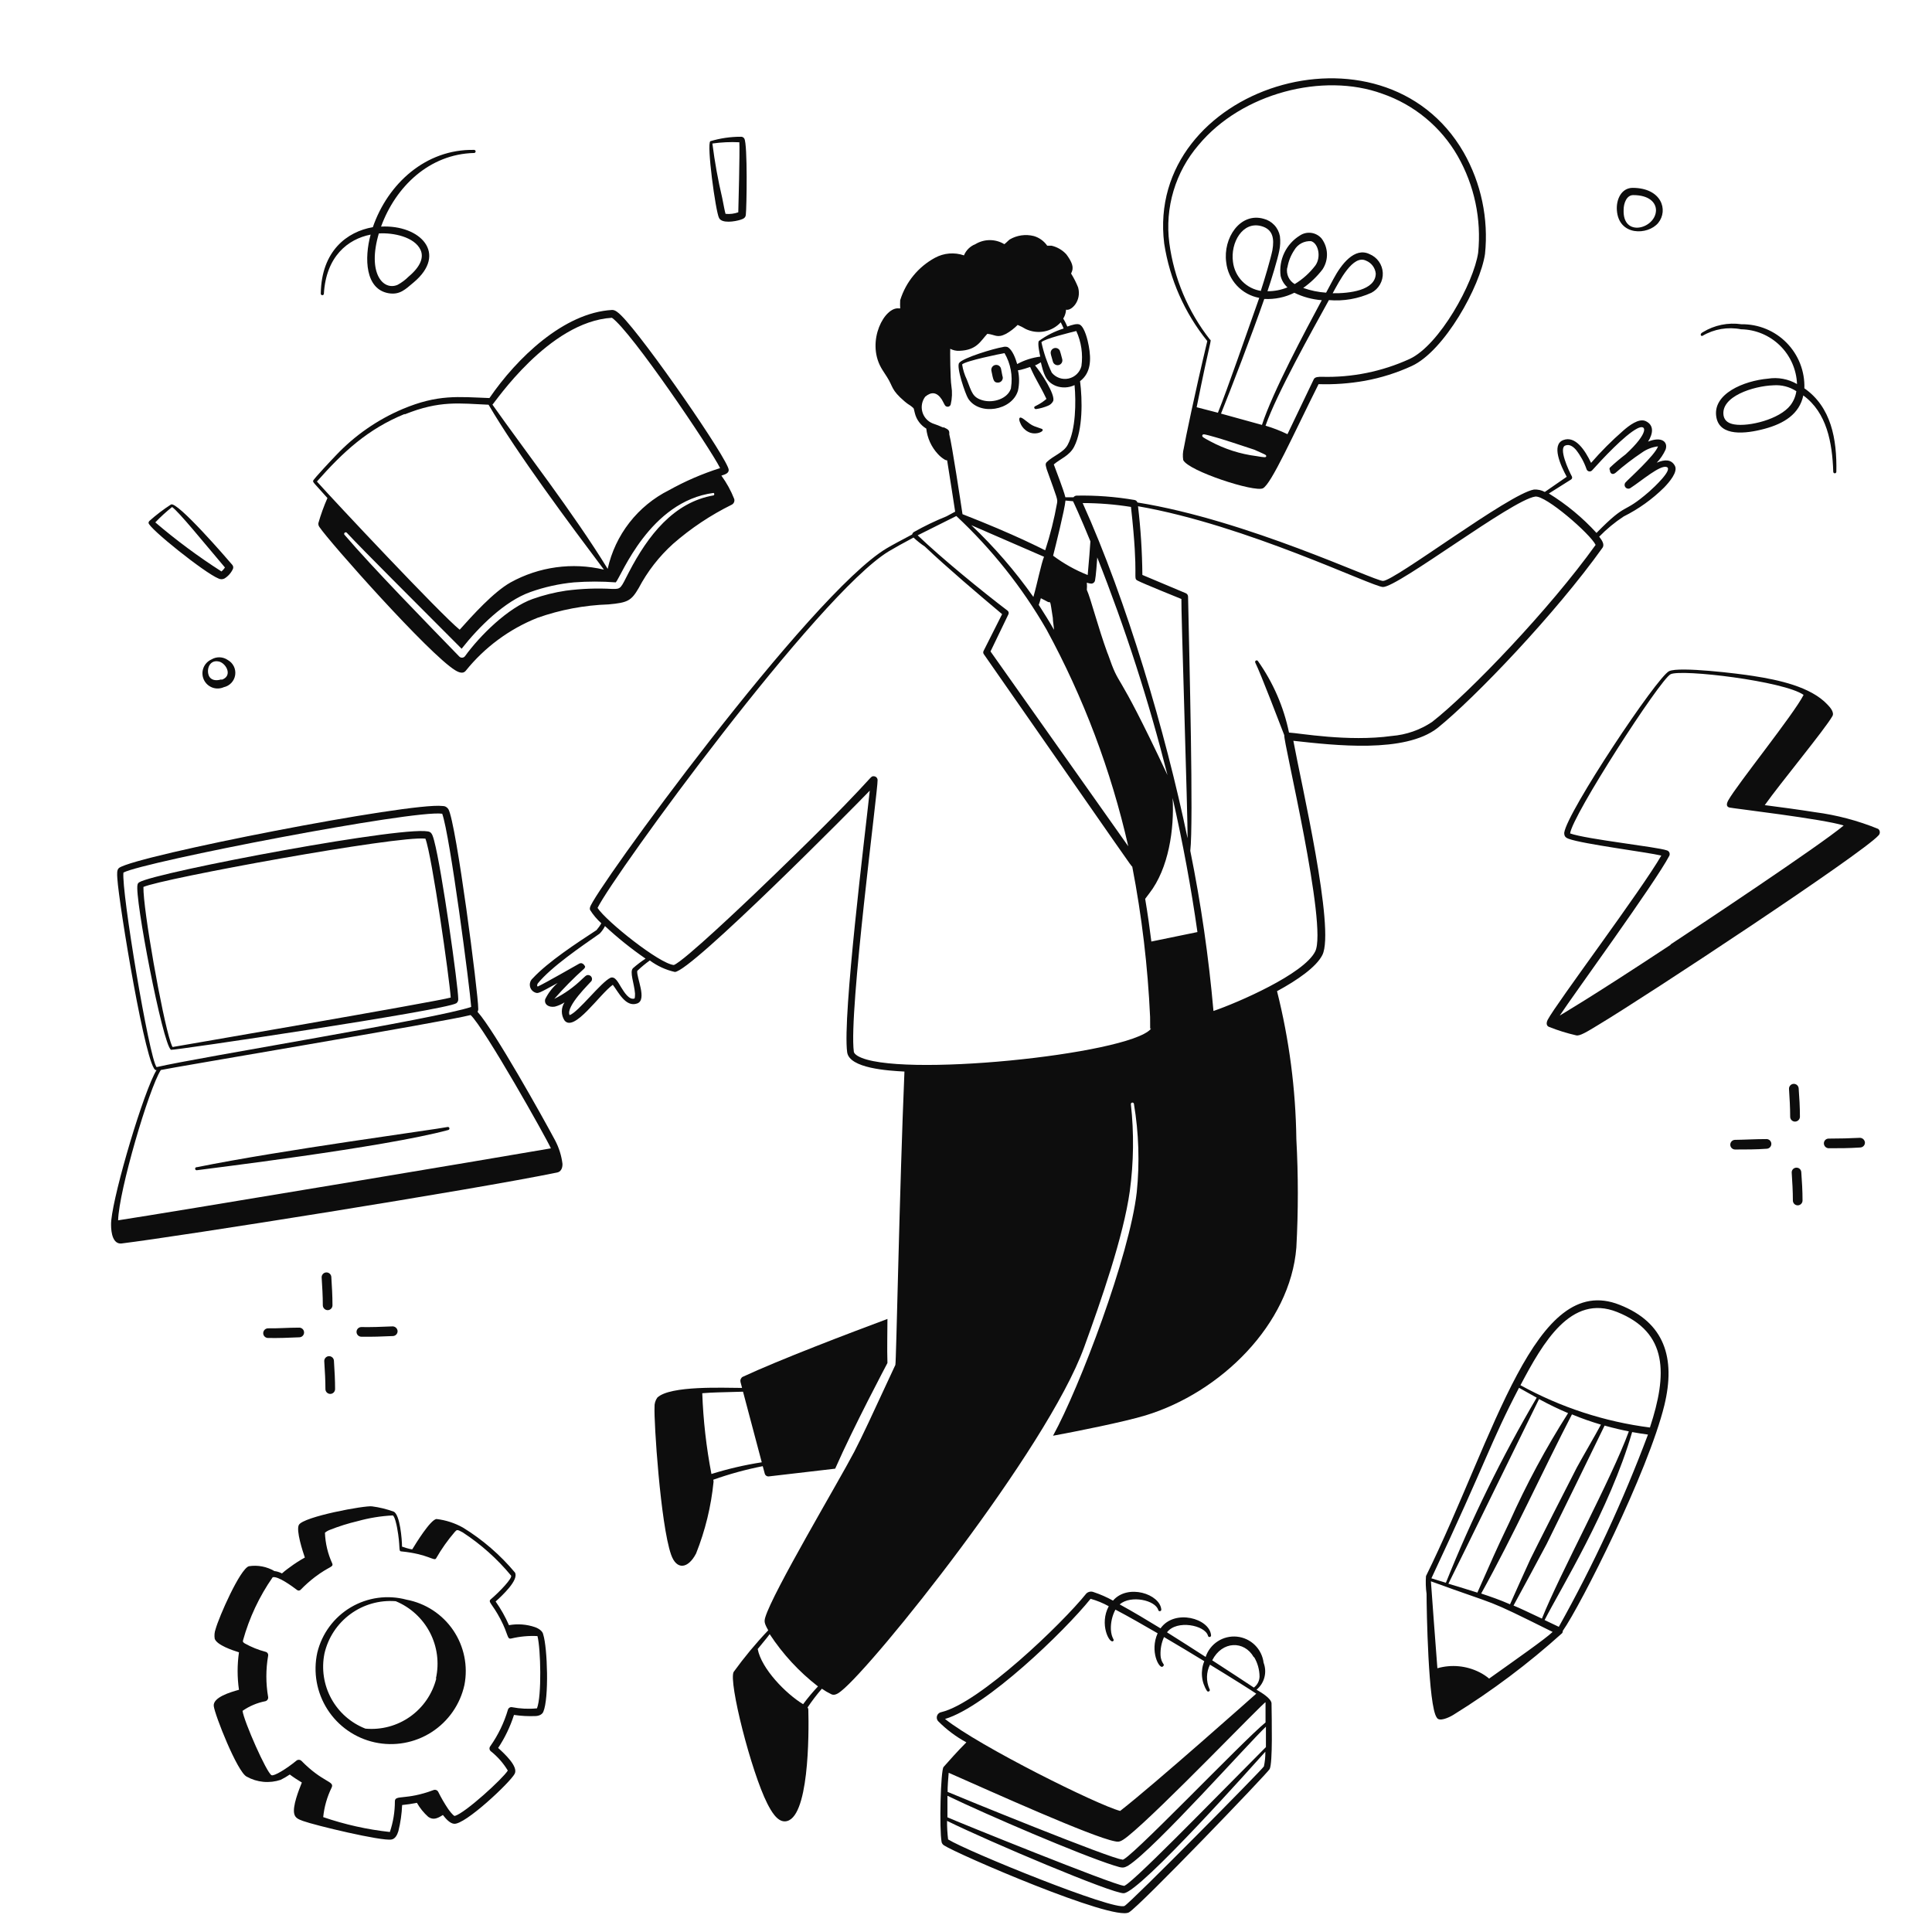 <svg width="260" height="260" viewBox="0 0 260 260" fill="none" xmlns="http://www.w3.org/2000/svg">
<g clip-path="url(#clip0_151_162)">
<g filter="url(#filter0_d_151_162)">
<path d="M92.002 195.13C94.169 194.362 96.389 193.754 98.645 193.31L98.918 194.311C98.948 194.429 99.02 194.532 99.121 194.601C99.221 194.67 99.343 194.701 99.464 194.688L108.395 193.648C110.852 188.045 115.363 179.556 115.428 179.426C115.363 177.307 115.428 175.526 115.428 173.498C110.319 175.396 100.868 178.997 95.928 181.298C95.816 181.37 95.73 181.475 95.681 181.599C95.632 181.722 95.623 181.858 95.655 181.987C95.655 181.987 95.746 182.312 95.863 182.78C93.445 182.78 86.204 182.429 84.462 184.08C84.191 184.457 84.058 184.916 84.085 185.38C83.981 187.174 84.878 201.11 86.308 205.205C87.049 207.35 88.609 207.116 89.675 205.062C90.909 201.969 91.701 198.717 92.028 195.403C92.028 195.234 91.989 195.247 92.002 195.13ZM90.507 183.495C92.093 183.365 92.587 183.391 95.993 183.287C96.604 185.601 97.865 190.359 98.515 192.79C96.221 193.145 93.957 193.671 91.742 194.363C91.052 190.777 90.639 187.144 90.507 183.495Z" fill="#0D0D0D"/>
<path d="M211.654 69.719C211.979 69.264 211.563 68.679 211.212 68.224C212.206 67.201 213.309 66.29 214.501 65.507C216.512 64.504 218.351 63.188 219.948 61.607C220.611 60.918 221.859 59.501 221.391 58.669C220.923 57.837 220.091 57.785 218.96 58.266C219.45 57.751 219.85 57.158 220.143 56.511C220.507 55.497 219.649 54.678 217.79 55.432C218.466 54.353 218.622 53.222 217.478 52.676C216.555 52.234 215.203 53.287 214.423 53.976C212.891 55.314 211.453 56.756 210.12 58.292C209.301 56.576 208.001 54.6 206.376 55.224C204.751 55.848 206.012 58.643 206.844 60.164L203.893 62.205C203.447 61.964 202.943 61.852 202.437 61.88C199.083 62.452 183.678 74.178 182.118 74.178C180.922 74.178 163.84 65.988 149.072 63.622C149.043 63.533 148.99 63.455 148.919 63.395C148.848 63.335 148.761 63.296 148.669 63.284C146.093 62.844 143.481 62.648 140.869 62.699C140.789 62.704 140.712 62.727 140.643 62.765C140.573 62.803 140.513 62.856 140.466 62.92H139.374C139.114 61.867 138.152 59.436 137.814 58.5C138.698 57.733 139.92 57.343 140.557 56.108C141.727 53.82 141.675 49.842 141.35 47.294C142.819 46.176 142.858 44.382 142.52 42.549C142.39 41.808 141.987 40.131 141.363 39.715C141.012 39.481 140.271 39.715 139.634 39.949C138.997 38.467 138.997 39.143 139.257 38.545C139.377 38.269 139.448 37.974 139.465 37.674C140.154 37.882 141.584 36.504 141.09 34.684C140.831 34.032 140.513 33.406 140.141 32.812C140.323 32.37 140.713 31.837 139.491 30.212C138.964 29.644 138.281 29.246 137.528 29.068H136.93C136.498 28.442 135.865 27.983 135.136 27.768C134.035 27.487 132.867 27.65 131.886 28.223C131.626 28.418 131.418 28.678 131.158 28.86C130.57 28.503 129.895 28.314 129.208 28.314C128.52 28.314 127.845 28.503 127.258 28.86C126.914 28.995 126.6 29.198 126.337 29.457C126.073 29.716 125.865 30.026 125.724 30.368C125.087 30.148 124.411 30.063 123.739 30.119C123.068 30.175 122.415 30.371 121.824 30.693C119.578 31.91 117.898 33.959 117.144 36.4C117.123 36.768 117.123 37.137 117.144 37.505H117.001C115.051 37.219 112.568 41.847 114.557 45.448C114.791 45.877 115.09 46.28 115.376 46.748C116.208 48.048 115.883 48.438 117.742 50.024C118.288 50.492 118.379 50.453 118.717 50.739C119.055 51.025 118.925 50.882 119.12 51.61C119.226 52.039 119.416 52.442 119.68 52.797C119.943 53.152 120.274 53.451 120.654 53.677C120.792 54.948 121.334 56.142 122.201 57.083C122.475 57.39 122.795 57.653 123.15 57.863C123.245 57.917 123.352 57.948 123.462 57.954C123.852 60.372 124.333 63.518 124.541 64.857L123.384 65.481C121.87 66.09 120.398 66.798 118.977 67.6C118.865 67.677 118.786 67.793 118.756 67.925C117.378 68.653 116.078 69.342 115.337 69.784C105.015 75.907 75.7 116.272 75.401 118.118C75.368 118.224 75.368 118.337 75.401 118.443C75.821 119.113 76.333 119.721 76.922 120.25C76.74 120.581 76.522 120.89 76.272 121.173C73.672 122.876 69.772 125.411 67.679 127.673C67.532 127.804 67.422 127.971 67.359 128.157C67.296 128.343 67.284 128.543 67.322 128.736C67.36 128.929 67.448 129.109 67.576 129.257C67.705 129.406 67.87 129.518 68.056 129.584C68.446 129.714 68.511 129.675 71.046 128.284C70.349 128.895 69.779 129.637 69.369 130.468C69.2 131.183 69.85 131.599 70.669 131.469C71.129 131.348 71.568 131.155 71.969 130.897C71.734 131.259 71.609 131.681 71.609 132.112C71.609 132.544 71.734 132.966 71.969 133.328C73.269 134.966 76.675 129.805 78.469 128.531C79.197 129.454 80.185 131.612 81.758 131.04C83.123 130.533 81.628 127.53 81.758 126.659C82.287 126.151 82.851 125.682 83.448 125.255C84.451 125.998 85.597 126.525 86.815 126.802C88.96 126.802 111.346 104.208 113.049 102.401C112.438 108.147 109.357 132.808 110.007 137.605C110.306 139.776 115.519 140.088 117.716 140.205C117.053 155.805 116.611 179.439 116.494 179.686C113.049 187.109 112.113 189.137 110.956 191.386C108.85 195.416 99.984 210.288 98.983 213.668C98.84 214.201 98.827 214.409 99.386 215.397C97.71 217.158 96.156 219.03 94.732 221C94.017 222.3 97.085 234.416 99.256 238.706C99.75 239.668 100.556 241.15 101.635 241.111C104.885 240.994 104.872 229.32 104.781 226.057C104.78 225.956 104.743 225.859 104.677 225.784C105.266 224.905 105.908 224.062 106.601 223.262C107.014 223.546 107.449 223.798 107.901 224.016C108.343 224.211 108.837 223.873 109.201 223.574C113.53 220.168 136.878 191.074 141.883 177.346C144.158 171.08 147.187 162.422 148.045 156.286C148.569 152.406 148.617 148.477 148.188 144.586C148.188 144.531 148.21 144.478 148.249 144.439C148.288 144.4 148.34 144.378 148.396 144.378C148.451 144.378 148.504 144.4 148.543 144.439C148.582 144.478 148.604 144.531 148.604 144.586C149.255 148.499 149.381 152.482 148.981 156.429C148.019 164.944 141.298 182.689 137.71 189.215C140.804 188.643 147.096 187.395 150.138 186.485C160.278 183.404 169.638 174.213 170.457 163.891C170.722 159.028 170.722 154.154 170.457 149.292C170.369 142.579 169.496 135.899 167.857 129.389C170.613 127.894 173.135 126.139 173.954 124.527C175.709 121.082 171.068 101.257 170.054 95.693C175.605 96.304 185.056 97.409 189.463 93.964C194.507 89.908 205.401 78.494 211.654 69.719ZM104.079 225.342C101.739 223.925 98.463 220.558 97.969 217.919C98.502 217.243 99.061 216.619 99.581 215.917C101.342 218.605 103.539 220.982 106.081 222.95C105.367 223.707 104.698 224.506 104.079 225.342ZM207.429 60.528C207.496 60.485 207.544 60.418 207.563 60.34C207.583 60.263 207.572 60.181 207.533 60.112C207.078 59.267 205.713 56.29 206.662 55.952C207.208 55.744 207.689 56.082 208.092 56.537C208.707 57.318 209.186 58.197 209.509 59.137C209.533 59.213 209.577 59.282 209.637 59.335C209.697 59.388 209.77 59.424 209.849 59.438C209.928 59.453 210.009 59.446 210.084 59.418C210.16 59.39 210.226 59.342 210.276 59.28C211.576 57.837 214.618 54.548 216.334 53.664C217.634 52.988 217.946 54.236 214.761 57.148C214.029 57.706 213.326 58.3 212.655 58.929C212.618 58.98 212.598 59.041 212.598 59.104C212.598 59.167 212.618 59.229 212.655 59.28C212.655 59.618 212.928 59.995 213.396 59.644C214.526 58.652 215.72 57.736 216.971 56.901C217.609 56.447 218.351 56.161 219.129 56.069C218.739 57.265 215.112 60.515 214.8 60.879C214.701 60.968 214.641 61.092 214.632 61.224C214.624 61.357 214.668 61.487 214.755 61.588C214.841 61.688 214.964 61.751 215.097 61.762C215.229 61.772 215.361 61.731 215.463 61.646C216.906 60.71 219.428 58.526 220.299 58.851C221.17 59.176 218.583 61.594 217.933 62.166C214.202 65.403 215.164 63.323 210.848 67.717C208.969 65.659 206.812 63.873 204.439 62.413L207.429 60.528ZM150.944 122.707C150.723 120.913 150.45 118.976 150.112 116.961L150.671 116.22C153.271 112.879 154.051 107.562 153.804 103.389C155.195 109.486 156.3 115.479 157.145 121.433L150.944 122.707ZM131.613 78.195C128.194 75.595 122.695 71.11 119.497 68.042L124.697 65.442C129.472 69.902 133.559 75.045 136.826 80.704C141.82 89.879 145.526 99.7 147.837 109.889L129.299 83.668L131.717 78.65C131.749 78.573 131.756 78.487 131.737 78.406C131.719 78.324 131.675 78.25 131.613 78.195ZM140.401 63.453C140.479 63.596 141.376 65.507 142.741 68.848C142.741 68.991 142.494 72.241 142.377 73.385C140.717 72.727 139.153 71.853 137.723 70.785C138.009 69.654 139.296 64.519 139.387 63.362L140.401 63.453ZM135.786 77.415C135.877 77.181 135.968 76.869 136.072 76.505L136.943 76.96C137.437 77.285 137.242 76.297 137.684 79.157C137.684 79.638 137.814 80.171 137.84 80.756C137.242 79.677 136.501 78.52 135.799 77.415H135.786ZM135.058 76.323C132.602 72.839 129.806 69.608 126.712 66.677L136.501 70.928C136.124 71.825 135.578 74.568 135.071 76.323H135.058ZM145.055 83.941C143.755 80.392 142.754 76.427 142.26 75.387C142.289 75.062 142.289 74.736 142.26 74.412C142.448 74.482 142.645 74.525 142.845 74.542C142.97 74.543 143.092 74.499 143.187 74.418C143.283 74.337 143.346 74.224 143.365 74.1C143.469 73.671 143.638 71.5 143.664 71.019C147.445 80.567 150.602 90.35 153.115 100.308C145.77 84.682 146.901 89.206 145.068 83.941H145.055ZM155.806 108.758C152.842 94.549 147.629 76.83 141.701 63.7C143.878 63.701 146.051 63.875 148.201 64.22C149.306 74.1 148.383 73.762 149.124 74.152C149.865 74.542 154.324 76.336 154.987 76.609C154.922 77.61 155.858 106.236 155.819 108.758H155.806ZM140.843 40.547C141.52 42.026 141.759 43.668 141.532 45.279C141.426 45.689 141.208 46.061 140.903 46.355C140.598 46.649 140.218 46.852 139.804 46.942C139.39 47.032 138.96 47.006 138.56 46.866C138.161 46.726 137.808 46.478 137.541 46.15C136.92 44.843 136.454 43.469 136.15 42.055C136.501 41.6 140.245 40.69 140.843 40.547ZM122.955 53.547C122.48 53.331 121.994 53.14 121.499 52.975C121.166 52.838 120.87 52.627 120.632 52.358C120.393 52.089 120.22 51.77 120.125 51.423C120.029 51.077 120.014 50.713 120.081 50.36C120.148 50.007 120.295 49.674 120.511 49.387C121.33 48.698 122.071 48.737 122.747 49.764C123.176 50.557 123.163 50.622 123.358 50.7C123.414 50.724 123.474 50.737 123.535 50.736C123.596 50.736 123.657 50.722 123.712 50.696C123.767 50.67 123.817 50.633 123.856 50.586C123.896 50.54 123.926 50.486 123.943 50.427C124.135 49.613 124.166 48.769 124.034 47.944C123.878 47.047 123.852 43.069 123.878 42.939C124.257 43.139 124.684 43.233 125.113 43.212C127.466 43.121 127.934 41.912 128.87 40.924C129.949 41.028 130.17 41.548 131.392 40.924C131.964 40.598 132.489 40.196 132.952 39.728C133.325 39.881 133.686 40.063 134.031 40.274C134.81 40.648 135.688 40.764 136.538 40.602C137.387 40.441 138.162 40.011 138.75 39.377C138.893 39.65 139.023 39.923 139.14 40.209C137.945 40.58 136.82 41.146 135.812 41.886C135.591 42.159 135.916 43.641 135.994 43.992C134.905 44.129 133.851 44.468 132.887 44.993C132.692 44.317 132.263 43.056 131.587 42.705C131.383 42.642 131.166 42.642 130.963 42.705C129.793 42.887 125.594 44.148 125.087 44.837C124.645 45.318 125.906 49.036 126.296 49.647C127.791 51.961 132.172 51.285 132.991 48.581C133.193 47.673 133.193 46.732 132.991 45.825C133.368 45.825 134.499 45.422 134.629 45.383C135.526 47.398 135.786 47.515 136.826 49.686C136.683 49.803 136.449 49.998 136.254 50.128C135.331 50.739 135.136 50.635 135.188 50.895C135.203 50.946 135.236 50.991 135.282 51.019C135.327 51.048 135.382 51.059 135.435 51.051C135.98 50.973 136.513 50.824 137.021 50.609C137.324 50.495 137.575 50.273 137.723 49.985C138.087 49.166 136.072 46.085 135.279 45.162C135.435 45.162 135.799 44.902 136.072 44.759C136.436 46.215 136.683 47.359 138.087 47.931C138.492 48.084 138.925 48.154 139.358 48.136C139.792 48.118 140.217 48.013 140.609 47.827C140.817 50.115 140.778 53.833 139.686 55.861C139.127 56.914 137.749 57.317 136.865 58.188C136.605 58.435 136.774 58.786 136.865 59.163C138.308 63.18 138.334 63.167 138.256 63.687C137.873 65.845 137.339 67.974 136.657 70.057C136.332 69.914 132.679 67.977 125.529 65.195C125.308 63.726 124.125 55.887 123.748 54.444C123.774 53.937 123.709 53.82 122.955 53.482V53.547ZM132.055 48.243C131.639 49.66 129.676 50.271 128.272 49.881C126.868 49.491 126.777 48.776 126.114 47.086C125.803 46.44 125.588 45.752 125.477 45.045C125.906 44.577 130.599 43.615 131.184 43.524C132.004 44.927 132.312 46.572 132.055 48.178V48.243ZM81.186 126.295C80.692 126.776 81.355 128.349 81.459 129.714C81.459 129.831 81.459 130.338 81.381 130.377C80.666 130.611 80.003 129.532 79.6 128.882C79.197 128.232 78.794 127.348 78.157 127.582C76.857 128.193 73.841 132.197 72.658 132.613C72.06 131.469 75.479 128.206 75.596 128.024C75.646 127.94 75.672 127.844 75.672 127.747C75.671 127.65 75.644 127.554 75.593 127.471C75.542 127.388 75.469 127.32 75.383 127.276C75.296 127.231 75.199 127.211 75.102 127.218C74.868 127.218 74.712 127.426 74.348 127.751C73.24 128.831 71.973 129.735 70.591 130.429C71.844 128.991 73.186 127.632 74.608 126.36C74.678 126.288 74.727 126.198 74.751 126.1C74.751 126.1 74.478 125.411 73.945 125.684C73.191 126.1 69.525 128.219 68.368 128.765C68.212 128.661 68.303 128.505 68.368 128.349C70.201 126.1 74.231 123.37 76.701 121.641C76.99 121.342 77.232 121 77.416 120.627C79.126 122.218 80.951 123.683 82.876 125.008C82.283 125.397 81.718 125.827 81.186 126.295ZM111.437 138.112C111.151 137.93 110.943 137.761 110.904 137.527C110.189 132.223 114.167 102.167 114.102 100.984C114.102 100.914 114.088 100.846 114.061 100.782C114.034 100.718 113.994 100.66 113.945 100.611C113.895 100.563 113.836 100.525 113.772 100.5C113.707 100.474 113.638 100.462 113.569 100.464C112.906 100.464 114.076 100.464 97.514 116.324C96.422 117.351 88.076 125.333 86.685 125.866C84.774 125.723 77.585 119.99 76.415 118.183C78.677 113.607 106.107 75.959 115.597 70.2C116.325 69.758 117.573 69.069 118.938 68.341C119.41 68.786 119.918 69.19 120.459 69.55C123.475 72.41 127.674 75.972 130.859 78.65L128.376 83.577C128.338 83.642 128.318 83.716 128.318 83.791C128.318 83.867 128.338 83.941 128.376 84.006C148.539 112.931 148.24 112.606 148.37 112.606C149.662 119.29 150.466 126.059 150.775 132.86C150.775 134.693 150.775 134.537 150.853 134.407C150.931 134.277 150.853 134.498 150.853 134.498C147.707 137.93 116.572 141.128 111.437 138.112ZM183.301 95.043C177.412 95.862 170.756 94.64 169.469 94.588C168.753 91.122 167.328 87.842 165.283 84.955C165.251 84.913 165.205 84.884 165.154 84.874C165.102 84.865 165.049 84.875 165.005 84.903C164.96 84.931 164.928 84.974 164.915 85.025C164.901 85.076 164.907 85.129 164.932 85.176C165.686 86.71 168.208 93.327 168.832 94.939C168.637 95.563 174.708 120.666 172.992 124.046C171.458 127.101 162.527 130.949 159.303 132.054C158.665 124.817 157.624 117.621 156.183 110.5C156.625 106.756 156.053 84.5 155.884 76.271C155.879 76.175 155.847 76.083 155.792 76.005C155.736 75.927 155.66 75.865 155.572 75.829L149.735 73.372C149.708 70.282 149.513 67.197 149.15 64.129C163.723 66.651 180.701 74.984 182.118 74.997C184.172 74.997 199.434 63.297 202.593 62.829C203.997 62.608 210.029 67.873 210.731 69.329C204.569 77.935 193.74 89.245 188.722 93.158C187.105 94.239 185.239 94.888 183.301 95.043Z" fill="#0D0D0D"/>
<path d="M130.716 45.643C130.699 45.557 130.667 45.476 130.619 45.403C130.571 45.331 130.51 45.268 130.438 45.219C130.366 45.17 130.285 45.136 130.2 45.118C130.115 45.101 130.028 45.1 129.942 45.116C129.857 45.133 129.775 45.165 129.703 45.213C129.63 45.261 129.568 45.322 129.519 45.394C129.47 45.466 129.436 45.547 129.418 45.632C129.4 45.717 129.399 45.804 129.416 45.89C129.676 47.19 129.728 47.489 130.3 47.489C130.408 47.489 130.514 47.463 130.61 47.411C130.705 47.36 130.786 47.286 130.845 47.196C130.904 47.105 130.94 47.002 130.95 46.894C130.959 46.786 130.941 46.678 130.898 46.579C130.859 46.371 130.742 45.76 130.716 45.643ZM134.694 54.249C135.539 54.496 136.345 54.093 136.319 53.885C136.293 53.677 136.319 53.781 135.175 53.352C134.408 53.066 133.563 52.052 133.264 52.208C132.965 52.364 133.42 53.196 133.524 53.352C133.802 53.774 134.214 54.09 134.694 54.249ZM158.471 41.899C156.768 49.036 155.52 55.094 155.312 56.303C155.174 56.829 155.147 57.378 155.234 57.915C155.923 59.384 164.828 62.283 165.959 61.711C167.09 61.139 170.028 54.522 173.447 47.697C175.541 47.764 177.637 47.611 179.7 47.242C181.872 46.843 183.985 46.175 185.992 45.253C190.386 43.225 195.196 34.541 195.846 30.173C196.333 25.43 195.329 20.654 192.973 16.51C182.066 -2.405 150.073 7.774 152.673 28.782C153.415 33.589 155.415 38.114 158.471 41.899ZM166.401 57.382C166.401 57.59 166.167 57.564 165.101 57.382C162.92 57.108 160.809 56.434 158.874 55.393C157.964 54.899 157.717 54.795 157.808 54.574C157.899 54.353 158.094 54.431 159.498 54.821C159.628 54.821 163.658 56.121 164.815 56.524C166.31 57.2 166.401 57.2 166.401 57.382ZM166.167 36.231C167.555 36.303 168.938 36.016 170.184 35.399C171.341 35.96 172.593 36.299 173.876 36.4C171.692 40.469 167.259 48.763 165.829 53.183L160.317 51.662C161.617 48.464 164.49 40.976 166.141 36.231H166.167ZM165.712 35.152C164.741 35.005 163.846 34.544 163.162 33.84C162.479 33.135 162.046 32.226 161.929 31.252C161.565 28.652 163.229 25.74 165.738 26.429C167.311 26.858 167.506 28.106 167.233 29.679C166.999 30.823 166.154 33.696 165.686 35.1L165.712 35.152ZM169.248 32.032C169.386 31.181 169.706 30.37 170.184 29.653C170.411 29.262 170.744 28.942 171.143 28.731C171.543 28.52 171.994 28.425 172.446 28.457C173.408 28.743 173.824 30.563 173.031 31.707C172.269 32.718 171.32 33.574 170.236 34.229C169.863 34.01 169.565 33.682 169.384 33.289C169.203 32.897 169.146 32.458 169.222 32.032H169.248ZM157.301 15.509C163.125 8.502 174.084 5.72 182.001 8.606C186.301 10.082 189.919 13.071 192.18 17.017C194.421 20.96 195.38 25.504 194.923 30.017C194.325 34.06 189.723 42.458 185.68 44.317C181.983 46.003 177.95 46.821 173.889 46.709C173.447 46.709 172.979 46.709 172.81 47.021C172.043 48.581 170.639 51.597 169.261 54.431C168.309 53.971 167.322 53.589 166.31 53.287C167.818 48.971 172.576 40.495 174.838 36.387C176.798 36.555 178.768 36.214 180.558 35.399C181.041 35.144 181.442 34.757 181.714 34.282C181.985 33.808 182.115 33.266 182.089 32.72C182.063 32.174 181.882 31.647 181.567 31.2C181.252 30.754 180.816 30.406 180.311 30.199C178.296 29.211 176.489 31.577 175.436 33.566C175.15 34.086 174.825 34.697 174.461 35.386C173.409 35.317 172.372 35.102 171.38 34.749C172.368 34.054 173.245 33.212 173.98 32.253C174.391 31.631 174.6 30.897 174.577 30.152C174.553 29.407 174.299 28.687 173.85 28.093C173.497 27.683 173.006 27.415 172.47 27.341C171.934 27.267 171.389 27.391 170.938 27.69C170.027 28.249 169.298 29.059 168.836 30.023C168.375 30.987 168.202 32.064 168.338 33.124C168.479 33.722 168.801 34.262 169.261 34.671C168.408 35.024 167.493 35.201 166.57 35.191C167.09 33.657 167.935 30.888 168.156 29.757C168.294 29.112 168.325 28.449 168.247 27.794C168.146 27.232 167.885 26.71 167.495 26.293C167.106 25.876 166.604 25.58 166.05 25.441C162.891 24.544 160.564 28.041 161.019 31.304C161.147 32.473 161.649 33.57 162.45 34.432C163.251 35.293 164.308 35.874 165.465 36.088C163.801 40.768 161.201 48.321 159.901 51.545L157.041 50.804C158.874 41.6 159.095 41.821 158.835 41.704C155.881 37.938 153.991 33.449 153.362 28.704C153.055 26.351 153.248 23.96 153.926 21.687C154.605 19.413 155.755 17.308 157.301 15.509ZM175.345 35.464C176.255 33.813 178.075 30.199 179.843 31.083C180.196 31.225 180.504 31.462 180.733 31.766C180.962 32.071 181.104 32.432 181.143 32.812C181.117 35.1 177.555 35.503 175.293 35.464H175.345ZM225.109 41.197C226.675 40.275 228.526 39.961 230.309 40.313C232.267 40.348 234.138 41.131 235.538 42.502C236.937 43.872 237.76 45.726 237.836 47.684C236.658 47 235.281 46.743 233.936 46.956C230.673 47.242 226.409 49.01 226.981 52.156C227.449 54.756 230.881 54.405 233.481 53.703C236.081 53.001 238.148 51.727 238.681 49.218C241.84 51.519 242.581 55.549 242.711 59.488C242.711 59.543 242.733 59.596 242.772 59.635C242.811 59.674 242.863 59.696 242.919 59.696C242.974 59.696 243.027 59.674 243.066 59.635C243.105 59.596 243.127 59.543 243.127 59.488C243.218 55.081 242.425 50.765 238.824 48.256C238.861 47.127 238.668 46.003 238.258 44.95C237.848 43.898 237.228 42.94 236.437 42.135C235.646 41.329 234.7 40.692 233.655 40.263C232.611 39.833 231.49 39.62 230.361 39.637C228.556 39.373 226.716 39.75 225.161 40.703C224.68 40.937 224.901 41.288 225.109 41.197ZM236.965 50.518C235.496 52.442 231.336 53.443 229.412 53.118C228.697 53.001 228.112 52.702 227.956 51.961C227.488 49.361 231.973 47.944 234.651 47.853C235.741 47.769 236.829 48.048 237.745 48.646C237.646 49.325 237.378 49.969 236.965 50.518ZM219.155 26C220.546 24.284 219.61 21.294 215.723 21.281C214.215 21.281 213.487 22.815 213.591 24.284C213.825 27.781 217.764 27.677 219.155 26ZM214.501 24.219C214.501 23.361 214.904 22.243 215.801 22.256C217.894 22.256 218.856 23.231 218.856 24.31C218.804 26.767 214.332 28.041 214.501 24.219ZM213.968 171.6C202.541 167.037 197.237 189.124 187.903 208.104C187.844 208.902 187.87 209.703 187.981 210.496C187.981 212.485 188.202 225.654 189.359 227.149C189.671 227.747 190.984 227.149 191.595 226.772C196.784 223.559 201.674 219.887 206.207 215.8C206.245 215.756 206.274 215.704 206.292 215.648C206.31 215.592 206.316 215.533 206.311 215.475C208.729 212.03 217.79 194.09 219.987 185.094C221.521 178.724 220 173.979 213.968 171.6ZM218.05 188.11C211.932 187.326 206.017 185.394 200.617 182.416C203.659 176.657 207.416 170.092 213.617 172.562C220.52 175.305 220.377 180.986 218.05 188.071V188.11ZM196.418 221.91C196.018 221.575 195.582 221.287 195.118 221.052C193.361 220.159 191.331 219.964 189.437 220.506C189.307 218.959 188.566 208.897 188.566 208.806C198.303 212.368 195.3 210.821 204.946 215.618C203.932 216.58 200.123 219.245 196.418 221.884V221.91ZM203.126 184.288C204.394 184.98 205.695 185.61 207.026 186.173C204.046 190.853 201.413 195.746 199.148 200.811C196.964 205.374 197.042 205.348 194.819 210.327C193.519 209.911 192.219 209.521 190.919 209.131C192.323 206.336 202.307 185.9 203.126 184.262V184.288ZM195.326 210.457C199.551 202.878 203.854 193.453 207.546 186.342C208.846 186.888 210.146 187.33 211.446 187.72C210.757 189.02 208.742 192.478 208.209 193.479C207.676 194.48 202.333 205.01 201.956 205.816C201.358 207.116 199.72 210.743 199.213 211.9C197.887 211.315 196.613 210.873 195.274 210.431L195.326 210.457ZM199.681 212.069C200.474 210.626 203.737 204.568 204.14 203.788C204.751 202.579 211.563 188.656 211.94 187.85C213.136 188.188 214.397 188.474 215.203 188.63C212.824 195.13 205.973 207.649 203.503 213.824C201.254 212.771 200.747 212.511 199.629 212.043L199.681 212.069ZM200.474 182.793L202.801 184.093C198.111 192.079 194.026 200.405 190.581 209.001L188.631 208.403C196.184 192.309 196.535 190.203 200.422 182.767L200.474 182.793ZM205.83 214.955L203.867 214.019C205.986 209.859 212.616 199.186 215.645 188.721C216.373 188.851 217.088 188.968 217.777 189.059C214.436 197.973 210.425 206.621 205.778 214.929L205.83 214.955ZM165.101 223.392C165.619 222.963 165.989 222.382 166.159 221.731C166.33 221.08 166.291 220.393 166.05 219.765C165.939 218.859 165.524 218.018 164.872 217.379C164.22 216.741 163.37 216.344 162.462 216.253C161.554 216.162 160.642 216.383 159.876 216.88C159.111 217.376 158.537 218.119 158.25 218.985C156.586 217.906 154.779 216.762 153.05 215.67C154.35 213.941 158.172 214.708 158.562 216.125C158.57 216.18 158.6 216.229 158.646 216.262C158.691 216.295 158.747 216.309 158.802 216.3C158.857 216.292 158.907 216.261 158.94 216.216C158.973 216.171 158.986 216.115 158.978 216.06C158.783 213.798 154.077 212.472 152.179 215.137C150.502 214.11 148.422 212.862 146.68 211.913C148.175 210.613 151.516 211.341 151.88 212.693C151.897 212.739 151.93 212.778 151.973 212.802C152.016 212.826 152.066 212.834 152.114 212.825C152.163 212.815 152.206 212.789 152.237 212.751C152.268 212.712 152.284 212.664 152.283 212.615C152.114 210.509 147.759 209.092 145.783 211.406C144.955 210.942 144.084 210.559 143.183 210.262C143.018 210.193 142.837 210.174 142.662 210.207C142.486 210.239 142.324 210.321 142.195 210.444C138.906 214.539 127.817 225.173 122.695 226.408C122.566 226.427 122.444 226.48 122.343 226.561C122.241 226.643 122.162 226.749 122.115 226.87C122.067 226.992 122.053 227.123 122.072 227.252C122.092 227.381 122.145 227.502 122.227 227.604C123.351 228.745 124.639 229.714 126.049 230.477C124.749 231.777 123.735 232.947 122.981 233.792C122.591 234.208 122.383 242.164 122.721 243.919C122.771 244.091 122.882 244.238 123.033 244.335C124.671 245.453 145.77 254.579 147.928 253.357C149.371 252.538 166.596 234.611 166.869 234.065C167.285 233.207 167.142 227.487 167.116 225.199C167.012 224.51 165.725 223.769 165.101 223.392ZM123.501 240.565V237.666C128.896 240.266 141.246 245.57 145.926 247.052C147.122 247.442 147.226 247.39 147.85 247.052C151.425 244.764 164.048 230.542 166.362 228.371V231.114C159.342 238.147 147.421 250.471 147.2 249.769C145.913 249.691 124.619 241.085 123.501 240.565ZM164.776 219.011C165.243 219.798 165.494 220.695 165.504 221.611C165.499 221.902 165.428 222.189 165.295 222.448C165.162 222.707 164.971 222.932 164.737 223.106C163.645 222.378 161.578 221.026 159.134 219.44C160.473 216.801 163.45 216.762 164.724 219.011H164.776ZM123.176 227.331C128.714 225.693 139.231 215.553 142.767 211.159C143.618 211.396 144.438 211.732 145.211 212.16C143.911 214.578 145.302 217.23 145.796 216.853C146.069 216.645 145.575 216.567 145.497 215.293C145.463 214.362 145.674 213.439 146.108 212.615C147.902 213.551 150.008 214.773 151.789 215.8C150.697 218.231 152.01 220.636 152.465 220.285C152.92 219.934 152.257 220.012 152.179 218.738C152.147 217.902 152.307 217.071 152.647 216.307C154.48 217.386 156.352 218.504 158.068 219.557C157.803 220.205 157.698 220.906 157.762 221.603C157.825 222.3 158.055 222.971 158.432 223.561C158.449 223.583 158.47 223.602 158.494 223.616C158.519 223.63 158.545 223.639 158.573 223.642C158.601 223.646 158.629 223.644 158.656 223.637C158.683 223.629 158.708 223.617 158.731 223.6C158.753 223.583 158.771 223.561 158.785 223.537C158.799 223.513 158.808 223.486 158.812 223.458C158.816 223.431 158.814 223.402 158.807 223.375C158.799 223.348 158.787 223.323 158.77 223.301C158.536 222.784 158.421 222.222 158.432 221.655C158.443 221.089 158.581 220.532 158.835 220.025C161.864 221.871 164.308 223.418 165.062 223.925C164.919 224.055 151.36 236.119 146.745 239.707C143.716 238.914 127.817 231.023 123.176 227.331ZM123.67 234.572C129.559 237.172 142.936 243.204 146.017 243.789C146.55 243.893 146.758 243.932 147.772 243.126C152.101 239.655 166.18 224.926 166.31 225.082C166.316 225.12 166.316 225.16 166.31 225.199V227.799C163.411 230.126 147.291 247.052 147.031 246.246C145.731 246.246 124.606 237.627 123.527 237.146C123.501 236.6 123.618 235.144 123.67 234.572ZM147.343 252.486C146.043 253.227 126.244 245.18 123.592 243.542C123.492 242.714 123.444 241.88 123.449 241.046C129.143 243.854 145.705 250.848 147.226 250.783C149.449 250.666 165.166 232.973 166.284 231.738C166.297 232.402 166.231 233.065 166.089 233.714C165.868 234.143 148.201 252.005 147.343 252.486ZM39.638 179.205C39.729 180.596 39.794 181.805 39.794 182.936C39.794 183.108 39.862 183.273 39.984 183.395C40.106 183.517 40.271 183.586 40.444 183.586C40.616 183.586 40.781 183.517 40.903 183.395C41.025 183.273 41.094 183.108 41.094 182.936C41.094 181.727 41.029 180.531 40.938 179.114C40.926 178.941 40.846 178.781 40.715 178.667C40.585 178.554 40.414 178.497 40.242 178.509C40.07 178.521 39.909 178.601 39.796 178.732C39.682 178.862 39.626 179.032 39.638 179.205ZM237.719 153.14C237.634 153.145 237.551 153.167 237.474 153.204C237.398 153.242 237.33 153.294 237.274 153.358C237.219 153.422 237.176 153.497 237.15 153.578C237.123 153.659 237.114 153.744 237.121 153.829C237.199 155.025 237.277 156.312 237.277 157.56C237.277 157.732 237.345 157.897 237.467 158.019C237.589 158.141 237.754 158.21 237.927 158.21C238.099 158.21 238.264 158.141 238.386 158.019C238.508 157.897 238.577 157.732 238.577 157.56C238.577 156.26 238.499 154.96 238.408 153.738C238.403 153.653 238.381 153.57 238.343 153.494C238.306 153.417 238.253 153.349 238.189 153.293C238.125 153.238 238.05 153.195 237.969 153.169C237.889 153.143 237.803 153.133 237.719 153.14ZM36.271 175.968C36.443 175.968 36.608 175.899 36.73 175.777C36.852 175.655 36.921 175.49 36.921 175.318C36.921 175.145 36.852 174.98 36.73 174.858C36.608 174.736 36.443 174.668 36.271 174.668C34.698 174.668 33.385 174.785 32.085 174.759C31.911 174.759 31.744 174.827 31.62 174.948C31.496 175.07 31.425 175.235 31.422 175.409C31.422 175.581 31.49 175.746 31.612 175.868C31.734 175.99 31.899 176.059 32.072 176.059C33.411 176.085 34.88 176.033 36.271 175.968ZM233.689 149.292C232.129 149.292 230.816 149.383 229.503 149.396C229.33 149.396 229.165 149.464 229.043 149.586C228.921 149.708 228.853 149.873 228.853 150.046C228.853 150.218 228.921 150.383 229.043 150.505C229.165 150.627 229.33 150.696 229.503 150.696C230.907 150.696 232.363 150.696 233.767 150.592C233.939 150.581 234.1 150.503 234.215 150.374C234.329 150.245 234.388 150.075 234.378 149.903C234.367 149.73 234.289 149.569 234.16 149.455C234.03 149.34 233.861 149.281 233.689 149.292ZM39.287 167.934C39.365 169.13 39.443 170.417 39.443 171.665C39.446 171.836 39.516 172 39.637 172.121C39.758 172.242 39.921 172.311 40.093 172.315C40.265 172.315 40.43 172.246 40.552 172.124C40.674 172.002 40.743 171.837 40.743 171.665C40.743 170.365 40.665 169.065 40.587 167.843C40.575 167.67 40.495 167.51 40.364 167.396C40.234 167.283 40.063 167.226 39.891 167.238C39.719 167.25 39.558 167.33 39.445 167.461C39.331 167.591 39.275 167.761 39.287 167.934ZM238.226 146.289C238.226 144.989 238.148 143.689 238.057 142.467C238.045 142.294 237.964 142.134 237.834 142.02C237.704 141.907 237.534 141.85 237.361 141.862C237.189 141.874 237.028 141.954 236.915 142.085C236.801 142.215 236.745 142.385 236.757 142.558C236.835 143.754 236.913 145.041 236.913 146.289C236.913 146.461 236.981 146.626 237.103 146.748C237.225 146.87 237.39 146.939 237.563 146.939C237.736 146.939 237.903 146.871 238.027 146.749C238.151 146.628 238.222 146.462 238.226 146.289ZM48.881 175.799C48.966 175.795 49.05 175.775 49.127 175.739C49.205 175.704 49.275 175.653 49.333 175.59C49.391 175.527 49.436 175.454 49.465 175.374C49.495 175.293 49.508 175.208 49.505 175.123C49.492 174.953 49.415 174.794 49.289 174.678C49.164 174.562 48.999 174.498 48.829 174.499C47.256 174.564 45.943 174.616 44.63 174.59C44.457 174.59 44.292 174.658 44.17 174.78C44.048 174.902 43.98 175.067 43.98 175.24C43.98 175.412 44.048 175.577 44.17 175.699C44.292 175.821 44.457 175.89 44.63 175.89C46.021 175.916 47.477 175.864 48.881 175.799ZM246.299 149.123C244.999 149.188 243.556 149.227 242.113 149.227C242.027 149.223 241.941 149.237 241.861 149.268C241.781 149.298 241.707 149.344 241.645 149.404C241.583 149.463 241.534 149.535 241.5 149.614C241.467 149.693 241.45 149.778 241.45 149.864C241.45 150.037 241.518 150.204 241.639 150.328C241.761 150.452 241.926 150.523 242.1 150.527C243.582 150.527 244.778 150.527 246.351 150.423C246.436 150.419 246.52 150.399 246.597 150.363C246.675 150.328 246.745 150.277 246.803 150.214C246.861 150.151 246.906 150.078 246.935 149.998C246.965 149.917 246.978 149.832 246.975 149.747C246.959 149.578 246.881 149.421 246.756 149.305C246.631 149.19 246.468 149.125 246.299 149.123ZM19.007 137.28C19.176 137.41 55.836 131.976 57.409 131.014C57.496 130.95 57.565 130.866 57.611 130.768C57.656 130.67 57.676 130.562 57.669 130.455C57.669 128.778 55.472 113.035 54.419 109.109C54.289 108.628 54.159 108.147 53.86 107.978C51.871 106.782 16.823 113.386 14.73 114.738C14.673 114.771 14.624 114.816 14.586 114.87C14.548 114.924 14.521 114.985 14.509 115.05C14.067 116.623 17.876 136.5 19.007 137.28ZM15.302 115.362C17.798 114.231 49.609 108.407 53.249 108.862C54.133 111.137 56.499 127.803 56.655 130.247C54.848 130.78 19.501 136.851 19.371 136.877C19.241 136.903 19.228 137.059 18.955 136.24C17.811 132.808 15.237 118.3 15.302 115.362Z" fill="#0D0D0D"/>
<path d="M60.269 132.171C60.339 132.039 60.371 131.891 60.36 131.742C60.36 129.675 57.396 106.73 56.343 104.897C56.26 104.762 56.143 104.651 56.004 104.575C55.865 104.5 55.708 104.463 55.55 104.468C51.195 103.935 14.457 111.111 12.039 112.788C11.701 113.022 11.753 113.607 11.792 114.231C12 117.65 15.692 140.14 16.992 140.01C17.135 140.01 17.083 139.906 16.745 140.595C14.717 144.768 10.869 158.132 10.947 160.823C10.947 161.954 11.207 163.423 12.325 163.345C20.346 162.357 59.671 156.117 70.981 153.79C71.423 153.699 71.709 153.296 71.696 152.633C71.562 151.528 71.227 150.458 70.708 149.474C69.122 146.497 62.544 134.706 60.269 132.171ZM17.07 139.607C16.056 138.307 12.325 115.908 12.611 113.425C15.471 111.943 51.715 104.936 55.511 105.508C56.551 108.368 59.242 129.025 59.411 131.508C54.809 133.094 22.946 138.242 17.07 139.607ZM17.642 139.997C18.734 139.724 55.927 133.497 59.333 132.6C61.192 134.329 69.59 149.266 70.136 150.54C62.674 151.84 18.409 159.237 11.896 160.225C11.987 156.286 16.03 142.519 17.642 139.997Z" fill="#0D0D0D"/>
<path d="M22.529 153.478C23.66 153.309 47.658 150.423 56.329 148.07C56.383 148.056 56.428 148.022 56.457 147.974C56.485 147.927 56.493 147.87 56.479 147.816C56.465 147.763 56.431 147.717 56.383 147.689C56.336 147.661 56.279 147.653 56.225 147.667C54.522 148.018 33.748 150.787 22.503 153.075C22.472 153.069 22.44 153.071 22.41 153.079C22.38 153.088 22.352 153.103 22.328 153.124C22.304 153.146 22.286 153.172 22.274 153.201C22.262 153.23 22.257 153.262 22.259 153.293C22.261 153.325 22.27 153.355 22.286 153.383C22.301 153.41 22.323 153.434 22.349 153.451C22.375 153.469 22.405 153.481 22.436 153.485C22.467 153.49 22.499 153.487 22.529 153.478ZM40.066 63.024C39.581 64.121 39.172 65.25 38.844 66.404C38.825 66.589 38.876 66.775 38.987 66.924C40.3 68.9 53.755 84.071 57.265 86.203C57.746 86.502 58.318 86.71 58.669 86.281C61.219 83.108 64.547 80.65 68.328 79.144C71.406 78.055 74.633 77.445 77.896 77.337C80.496 77.103 80.951 76.843 81.952 75.14C83.133 72.899 84.7 70.883 86.58 69.186C88.978 67.089 91.64 65.315 94.497 63.908C94.626 63.835 94.727 63.721 94.783 63.585C94.84 63.448 94.849 63.296 94.809 63.154C94.37 62.036 93.789 60.978 93.08 60.008C93.548 59.852 94.068 59.709 94.068 59.241C94.068 57.941 82.732 41.535 79.586 38.441C79.261 38.116 78.793 37.687 78.364 37.713C71.864 38.077 65.533 44.213 61.867 49.569C57.668 49.413 54.951 49.036 50.167 51.051C46.79 52.484 43.745 54.6 41.223 57.265C40.833 57.668 38.181 60.476 38.142 60.697C38.103 60.918 38.181 60.918 40.066 63.024ZM92.066 62.66C86.645 63.583 83.187 68.094 80.639 72.995C79.508 75.179 79.612 75.283 78.416 75.257C76.325 75.138 74.227 75.217 72.15 75.491C70.627 75.719 69.129 76.093 67.678 76.609C64.376 77.779 60.593 81.523 58.578 84.305C58.535 84.362 58.481 84.41 58.419 84.444C58.356 84.479 58.287 84.5 58.216 84.506C58.145 84.513 58.073 84.504 58.005 84.48C57.938 84.457 57.876 84.419 57.824 84.37C53.599 80.015 46.124 72.371 42.367 67.977C42.185 67.782 42.497 67.496 42.679 67.704C45.11 70.304 51.389 76.531 58.123 83.304C60.398 80.405 63.908 76.895 67.379 75.673C69.272 74.998 71.242 74.561 73.242 74.373C75.116 74.231 76.998 74.231 78.871 74.373C79.638 73.489 83.434 63.453 92.04 62.335C92.066 62.353 92.086 62.377 92.101 62.405C92.115 62.433 92.124 62.463 92.125 62.494C92.126 62.526 92.121 62.557 92.108 62.585C92.096 62.614 92.077 62.639 92.053 62.66H92.066ZM78.351 38.766C80.951 40.586 91.533 56.251 92.911 58.994C90.52 59.752 88.212 60.749 86.021 61.971C83.947 63.011 82.131 64.5 80.705 66.331C79.279 68.162 78.28 70.287 77.779 72.553C73.112 64.961 66.599 56.602 62.27 50.453C62.53 50.284 69.836 39.273 78.351 38.766ZM50.453 51.766C55.198 49.855 57.824 50.297 61.75 50.466C65.65 57.122 72.657 66.508 77.272 72.657C73.013 71.649 68.531 72.266 64.701 74.386C62.4 75.686 59.592 78.806 57.863 80.743C55.367 78.741 40.963 63.401 38.649 60.801C42.211 56.771 45.5 53.742 50.453 51.714V51.766ZM26.663 84.825C26.342 84.6 25.962 84.472 25.57 84.458C25.178 84.444 24.79 84.545 24.453 84.747C24.208 84.856 23.987 85.013 23.803 85.207C23.618 85.402 23.474 85.631 23.378 85.882C23.282 86.132 23.236 86.399 23.243 86.667C23.251 86.935 23.311 87.2 23.42 87.445C23.529 87.689 23.686 87.91 23.88 88.095C24.075 88.279 24.304 88.424 24.555 88.52C24.805 88.616 25.072 88.662 25.34 88.654C25.608 88.647 25.872 88.587 26.117 88.478C26.509 88.392 26.865 88.19 27.138 87.897C27.412 87.605 27.59 87.236 27.649 86.84C27.709 86.444 27.646 86.039 27.47 85.679C27.294 85.319 27.012 85.021 26.663 84.825ZM25.805 87.425C24.895 87.711 24.349 87.425 24.128 86.983C23.712 86.06 24.232 84.643 25.584 85.059C26.533 85.41 27.3 87.009 25.805 87.49V87.425ZM92.768 25.337C93.145 26.104 94.9 25.818 95.667 25.571C96.07 25.441 96.33 25.298 96.369 24.908C96.486 23.933 96.616 15.483 96.174 14.664C96.129 14.578 96.059 14.508 95.973 14.461C95.888 14.415 95.79 14.395 95.693 14.404C94.306 14.4 92.926 14.602 91.598 15.002C91.065 15.327 92.3 24.479 92.768 25.337ZM91.871 15.314C93.072 15.142 94.287 15.086 95.498 15.145C95.576 16.107 95.368 24.44 95.355 24.57C94.806 24.767 94.22 24.838 93.639 24.778C93.548 24.479 93.392 23.673 93.197 22.659C92.624 20.236 92.182 17.784 91.871 15.314ZM25.402 73.853C25.527 73.917 25.665 73.95 25.805 73.95C25.945 73.95 26.084 73.917 26.208 73.853C26.71 73.543 27.109 73.091 27.352 72.553C27.385 72.467 27.396 72.374 27.382 72.283C27.368 72.192 27.331 72.106 27.274 72.033C26.65 71.292 19.838 63.401 19.006 63.895C17.985 64.556 17.016 65.295 16.107 66.105C16.071 66.138 16.041 66.178 16.021 66.222C16.001 66.267 15.991 66.316 15.99 66.365C15.964 67.041 23.53 73.099 25.402 73.853ZM19.162 64.233C20.111 64.922 23.309 68.874 26.273 72.371C26.146 72.572 25.988 72.751 25.805 72.904C22.689 70.909 19.714 68.703 16.9 66.3C17.606 65.559 18.361 64.869 19.162 64.233ZM39.585 35.555C39.871 30.511 42.809 28.171 45.877 27.573C45.006 30.771 45.149 34.931 48.308 35.464C49.816 35.711 50.557 34.931 51.649 34.021C56.316 30.121 52.546 26.221 47.281 26.494C49.244 21.112 53.781 16.731 59.8 16.588C59.855 16.588 59.908 16.566 59.947 16.527C59.986 16.488 60.008 16.435 60.008 16.38C60.008 16.325 59.986 16.272 59.947 16.233C59.908 16.194 59.855 16.172 59.8 16.172C53.3 16.042 48.191 20.722 46.176 26.572C42.705 27.17 39.26 29.77 39.169 35.477C39.164 35.504 39.164 35.532 39.17 35.559C39.176 35.587 39.187 35.612 39.203 35.636C39.218 35.658 39.238 35.678 39.262 35.693C39.285 35.708 39.311 35.719 39.338 35.724C39.366 35.729 39.394 35.729 39.421 35.723C39.448 35.717 39.474 35.706 39.497 35.691C39.52 35.675 39.539 35.655 39.554 35.632C39.57 35.608 39.58 35.582 39.585 35.555ZM46.982 27.417C48.919 27.287 51.805 27.885 52.598 29.64C53.053 30.641 52.598 31.876 50.986 33.228C50.549 33.666 50.049 34.039 49.504 34.333C47.554 35.165 45.396 32.76 46.982 27.417ZM50.7 211.276C49.444 210.94 48.134 210.858 46.846 211.035C45.558 211.213 44.318 211.646 43.2 212.31C42.082 212.974 41.108 213.855 40.335 214.901C39.563 215.946 39.007 217.136 38.701 218.4C38.124 221.025 38.613 223.773 40.061 226.038C41.509 228.303 43.798 229.899 46.423 230.477C49.049 231.054 51.796 230.565 54.061 229.117C56.326 227.669 57.923 225.38 58.5 222.755C58.747 221.489 58.741 220.186 58.481 218.922C58.222 217.658 57.716 216.458 56.991 215.391C56.266 214.324 55.336 213.411 54.257 212.705C53.177 211.999 51.968 211.513 50.7 211.276ZM54.717 221.871C54.196 223.951 52.947 225.776 51.197 227.016C49.447 228.256 47.311 228.829 45.175 228.631C43.215 227.865 41.587 226.432 40.579 224.585C39.571 222.737 39.247 220.593 39.663 218.53C40.15 216.399 41.387 214.515 43.148 213.221C44.91 211.927 47.078 211.31 49.257 211.484C51.237 212.302 52.865 213.792 53.854 215.692C54.843 217.592 55.131 219.78 54.665 221.871H54.717Z" fill="#0D0D0D"/>
<path d="M68.017 214.981C66.885 214.59 65.672 214.496 64.494 214.708C64.005 213.588 63.404 212.521 62.7 211.523C63.545 210.756 65.859 208.624 65.3 207.623C63.31 205.243 60.948 203.202 58.306 201.578C57.202 200.96 55.987 200.566 54.731 200.421C53.899 200.538 51.923 203.775 51.481 204.503C51.195 204.503 50.181 204.178 50.103 204.139C50.103 203.203 49.83 199.823 48.985 199.433C48.04 199.085 47.059 198.845 46.06 198.718C45.137 198.575 36.83 200.096 36.219 201.214C35.816 201.968 36.752 204.815 37.025 205.608C36.324 205.994 35.65 206.428 35.01 206.908C33.71 207.831 34.061 207.792 33.827 207.688C33.544 207.553 33.241 207.465 32.93 207.428C31.891 206.819 30.674 206.589 29.485 206.778C28.289 207.168 25.468 213.59 25.013 215.241C24.864 215.657 24.824 216.105 24.896 216.541C25.208 217.399 27.288 218.088 28.159 218.361C27.918 220.033 27.918 221.732 28.159 223.405C27.015 223.717 24.636 224.419 24.766 225.589C24.896 226.759 27.938 234.481 29.199 235.092C29.89 235.478 30.654 235.716 31.442 235.79C32.23 235.864 33.024 235.772 33.775 235.521C34.197 235.31 34.606 235.071 34.997 234.806C35.517 235.196 36.063 235.547 36.622 235.885C36.219 236.886 35.322 239.122 35.608 240.136C35.751 240.669 36.18 240.838 36.778 241.059C38.429 241.657 47.321 243.789 48.673 243.555C49.18 243.477 49.453 242.944 49.609 242.437C49.898 241.283 50.068 240.102 50.116 238.914C50.783 238.848 51.447 238.748 52.105 238.615C52.506 239.321 53.02 239.958 53.626 240.5C54.289 240.968 54.848 240.734 55.602 240.253C55.966 240.721 56.512 241.371 57.097 241.436C58.566 241.605 64.637 235.885 65.261 234.715C65.781 233.74 63.883 231.998 63.038 231.231C63.952 229.855 64.669 228.359 65.17 226.785C66.107 226.926 67.056 226.978 68.004 226.941C68.433 226.941 68.927 226.785 69.109 226.382C69.902 224.575 69.668 217.724 69.109 215.982C69.031 215.475 68.446 215.137 68.017 214.981ZM68.329 216.177C68.771 217.867 68.914 224.25 68.264 225.901C67.14 226.012 66.006 225.959 64.897 225.745C64.778 225.724 64.657 225.749 64.556 225.814C64.455 225.879 64.382 225.98 64.351 226.096C63.833 227.853 63.029 229.514 61.972 231.01C61.897 231.109 61.862 231.233 61.877 231.357C61.892 231.481 61.953 231.594 62.05 231.673C62.962 232.396 63.737 233.276 64.338 234.273C63.688 235.339 58.605 239.993 57.201 240.383C56.993 240.383 56.421 239.603 56.278 239.395C55.798 238.673 55.363 237.922 54.978 237.146C54.922 237.033 54.825 236.945 54.707 236.899C54.589 236.853 54.459 236.853 54.341 236.899C50.571 238.316 49.141 237.484 49.141 238.42C49.142 239.821 48.914 241.213 48.465 242.541C45.41 242.209 42.401 241.537 39.495 240.539C39.635 239.151 40.023 237.799 40.639 236.548C41.029 235.677 39.469 235.924 36.557 232.96C36.463 232.873 36.34 232.825 36.212 232.825C36.085 232.825 35.962 232.873 35.868 232.96C34.568 234.026 32.878 235.066 32.54 234.897C31.877 234.572 28.822 227.643 28.64 226.239C29.564 225.594 30.614 225.152 31.721 224.939C31.839 224.905 31.941 224.83 32.008 224.728C32.075 224.625 32.102 224.501 32.085 224.38C31.766 222.539 31.766 220.657 32.085 218.816C32.105 218.702 32.081 218.586 32.018 218.489C31.955 218.393 31.858 218.324 31.747 218.296C30.767 218.039 29.823 217.659 28.939 217.165C28.653 216.957 28.679 216.97 28.705 216.749C29.546 213.714 30.896 210.844 32.696 208.26C33.398 208.065 35.296 209.456 35.946 209.95C36.014 210.016 36.105 210.053 36.199 210.053C36.294 210.053 36.385 210.016 36.453 209.95C37.05 209.33 37.693 208.757 38.377 208.234C40.353 206.739 40.886 206.934 40.717 206.414C40.119 205.109 39.783 203.7 39.729 202.267C39.93 202.099 40.159 201.967 40.405 201.877C41.618 201.397 42.865 201.006 44.136 200.707C45.676 200.278 47.258 200.02 48.855 199.94C49.128 200.057 49.375 201.24 49.44 201.604C49.921 204.204 49.596 204.737 49.973 204.776C53.678 205.14 54.432 206.167 54.692 205.712C55.413 204.451 56.253 203.263 57.201 202.163C57.474 201.89 57.461 201.76 58.28 202.228C60.727 203.827 62.918 205.786 64.78 208.039C64.975 208.377 63.285 210.171 62.05 211.224C61.621 211.601 62.232 211.77 63.35 213.902C64.468 216.034 64.208 216.632 64.806 216.502C65.959 216.226 67.145 216.116 68.329 216.177ZM248.756 107.549C246.031 106.436 243.173 105.68 240.254 105.3C238.122 104.962 235.613 104.624 233.494 104.351C235.535 101.465 241.58 94.159 242.594 92.378C242.88 91.897 242.334 91.221 241.931 90.818C239.669 88.4 235.301 87.49 231.947 86.97C230.023 86.658 221.989 85.67 220.624 86.32C218.986 87.1 206.87 105.3 206.506 108.069C206.506 108.537 206.662 108.719 207.117 108.888C209.028 109.59 217.647 110.682 219.571 111.137C216.971 115.687 205.414 131.066 204.283 133.237C204.01 133.783 204.179 134.108 204.504 134.212C205.674 134.676 206.878 135.05 208.105 135.33C208.573 135.473 209.6 134.836 211.095 133.926C217.803 129.896 246.585 110.89 248.795 108.433C248.856 108.375 248.904 108.305 248.935 108.227C248.967 108.149 248.981 108.066 248.977 107.982C248.974 107.898 248.952 107.816 248.914 107.741C248.876 107.666 248.822 107.601 248.756 107.549ZM220.819 123.149C209.769 130.442 206.038 132.574 205.908 132.665C207.689 129.948 218.752 114.79 220.65 111.163C220.683 111.093 220.7 111.016 220.699 110.939C220.699 110.861 220.682 110.785 220.648 110.715C220.614 110.645 220.565 110.584 220.505 110.535C220.445 110.487 220.374 110.452 220.299 110.435C218.999 109.967 209.535 108.953 207.299 108.16C207.585 105.742 219.389 87.464 220.819 86.736C222.249 86.008 236.12 87.659 238.72 89.518C237.355 92.183 229.815 101.517 228.593 103.688C228.346 104.13 228.268 104.559 228.749 104.676C229.23 104.793 241.45 106.223 244.115 107.094C240.865 109.811 224.459 120.705 220.819 123.097V123.149ZM137.424 43.667C137.424 43.784 137.502 43.927 137.697 44.681C137.748 44.844 137.86 44.982 138.011 45.064C138.161 45.147 138.337 45.167 138.503 45.123C138.668 45.074 138.808 44.962 138.891 44.811C138.974 44.66 138.993 44.482 138.945 44.317C138.815 43.81 138.698 43.381 138.62 43.173C138.544 43.03 138.418 42.92 138.266 42.866C138.114 42.811 137.947 42.815 137.797 42.877C137.648 42.938 137.527 43.053 137.458 43.2C137.389 43.346 137.377 43.512 137.424 43.667Z" fill="#0D0D0D"/>
</g>
</g>
<defs>
<filter id="filter0_d_151_162" x="2.945" y="-1.463" width="262.033" height="270.932" filterUnits="userSpaceOnUse" color-interpolation-filters="sRGB">
<feFlood flood-opacity="0" result="BackgroundImageFix"/>
<feColorMatrix in="SourceAlpha" type="matrix" values="0 0 0 0 0 0 0 0 0 0 0 0 0 0 0 0 0 0 127 0" result="hardAlpha"/>
<feOffset dx="4" dy="4"/>
<feGaussianBlur stdDeviation="6"/>
<feComposite in2="hardAlpha" operator="out"/>
<feColorMatrix type="matrix" values="0 0 0 0 0.027 0 0 0 0 0.565 0 0 0 0 0.275 0 0 0 0.25 0"/>
<feBlend mode="normal" in2="BackgroundImageFix" result="effect1_dropShadow_151_162"/>
<feBlend mode="normal" in="SourceGraphic" in2="effect1_dropShadow_151_162" result="shape"/>
</filter>
<clipPath id="clip0_151_162">
<rect width="260" height="260" fill="white"/>
</clipPath>
</defs>
</svg>
